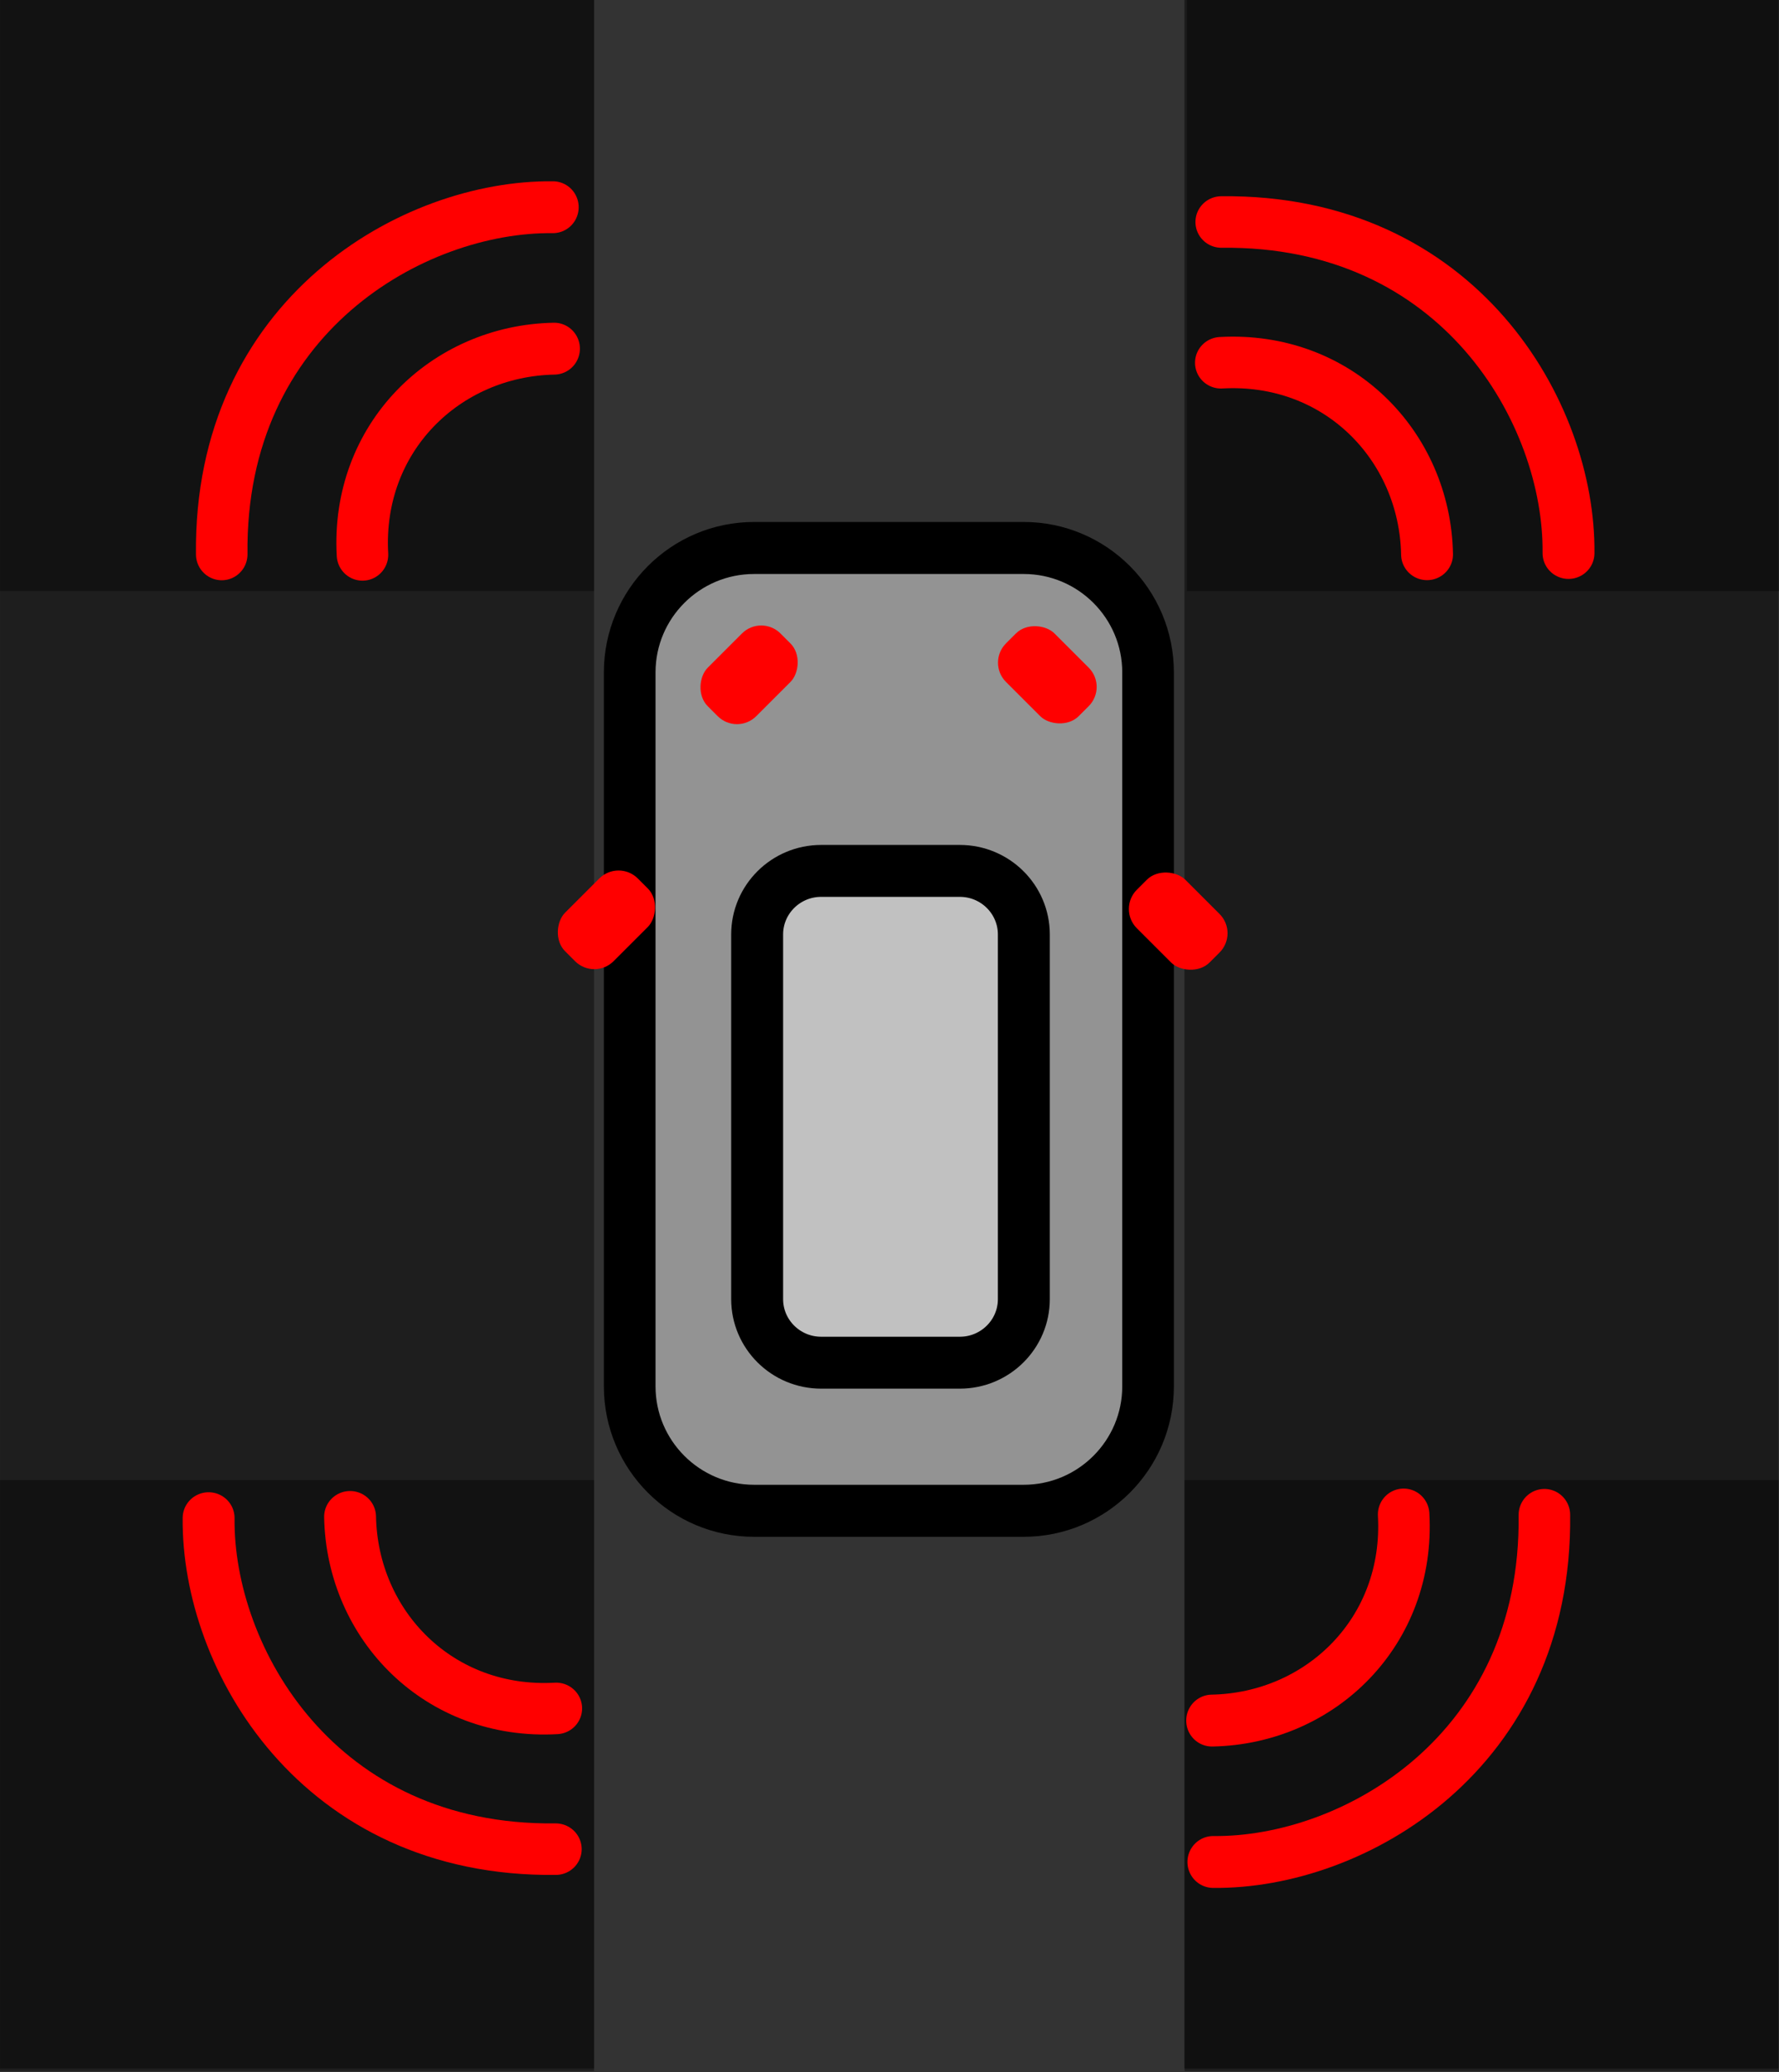<?xml version="1.0" encoding="UTF-8" standalone="no"?>
<svg
   xmlns:dc="http://purl.org/dc/elements/1.1/"
   xmlns:cc="http://creativecommons.org/ns#"
   xmlns:rdf="http://www.w3.org/1999/02/22-rdf-syntax-ns#"
   xmlns:svg="http://www.w3.org/2000/svg"
   xmlns="http://www.w3.org/2000/svg"
   xmlns:sodipodi="http://sodipodi.sourceforge.net/DTD/sodipodi-0.dtd"
   xmlns:inkscape="http://www.inkscape.org/namespaces/inkscape"
   width="36.055"
   height="42"
   viewBox="0 0 36.055 42"
   version="1.1"
   xml:space="preserve"
   style="clip-rule:evenodd;fill-rule:evenodd;stroke-linecap:round;stroke-linejoin:round;stroke-miterlimit:1.5"
   id="svg90"
   sodipodi:docname="electric_vehicle.svg"
   inkscape:version="0.92.2 5c3e80d, 2017-08-06"><rect x="0" y="0" width="36.055" height="42" fill="#333333" stroke="none"/><defs
     id="defs94" /><sodipodi:namedview
     pagecolor="#ffffff"
     bordercolor="#666666"
     borderopacity="1"
     objecttolerance="10"
     gridtolerance="10"
     guidetolerance="10"
     inkscape:pageopacity="0"
     inkscape:pageshadow="2"
     inkscape:window-width="1595"
     inkscape:window-height="931"
     id="namedview92"
     showgrid="false"
     inkscape:zoom="14.958333"
     inkscape:cx="17.996596"
     inkscape:cy="20.964222"
     inkscape:window-x="0"
     inkscape:window-y="0"
     inkscape:window-maximized="0"
     inkscape:current-layer="svg90"
     inkscape:snap-grids="false"
     inkscape:snap-to-guides="false"
     inkscape:snap-nodes="false"
     inkscape:snap-global="false"
     fit-margin-top="0"
     fit-margin-left="0"
     fit-margin-right="0"
     fit-margin-bottom="0" /><g
     transform="matrix(0.138,0,0,0.139,0.622,2.062)"
     id="g12"
     style="stroke-width:7.586;stroke-miterlimit:4;stroke-dasharray:none"><path
       d="m 164.101,83.216 c 0,-10.014 -8.188,-18.145 -18.273,-18.145 h -39.583 c -10.085,0 -18.273,8.131 -18.273,18.145 v 104.105 c 0,10.015 8.188,18.146 18.273,18.146 h 39.583 c 10.085,0 18.273,-8.131 18.273,-18.146 z"
       style="fill:#ebebeb;fill-opacity:0.525;stroke:#000000;stroke-width:7.586;stroke-miterlimit:4;stroke-dasharray:none"
       id="path10"
       inkscape:connector-curvature="0" /></g><g
     transform="matrix(0.071,0,0,0.071,9.099,13.032)"
     id="g16"
     style="stroke-width:14.822;stroke-miterlimit:4;stroke-dasharray:none"><path
       d="m 164.101,83.216 c 0,-10.014 -8.188,-18.145 -18.273,-18.145 h -39.583 c -10.085,0 -18.273,8.131 -18.273,18.145 v 104.105 c 0,10.015 8.188,18.146 18.273,18.146 h 39.583 c 10.085,0 18.273,-8.131 18.273,-18.146 z"
       style="fill:#ebebeb;fill-opacity:0.525;stroke:#000000;stroke-width:14.822;stroke-linejoin:miter;stroke-miterlimit:4;stroke-dasharray:none"
       id="path14"
       inkscape:connector-curvature="0" /></g><g
     transform="matrix(0.15,0,0,0.147,0.006,0.196)"
     id="g36"><rect
       x="-0.038"
       y="-1.333"
       width="80.262"
       height="285.21"
       style="fill-opacity:0.408"
       id="rect34" /></g><g
     transform="matrix(0.15,0,0,0.042,0.006,0.056)"
     id="g40"><rect
       x="-0.038"
       y="-1.333"
       width="80.262"
       height="285.21"
       style="fill-opacity:0.408"
       id="rect38" /></g><g
     transform="matrix(0.15,0,0,0.042,0.006,30.055)"
     id="g44"><rect
       x="-0.038"
       y="-1.333"
       width="80.262"
       height="285.21"
       style="fill-opacity:0.408"
       id="rect42" /></g><g
     transform="matrix(0.15,0,0,0.042,24.013,30.056)"
     id="g48"><rect
       x="-0.038"
       y="-1.333"
       width="80.262"
       height="285.21"
       style="fill-opacity:0.408"
       id="rect46" /></g><g
     transform="matrix(0.15,0,0,0.042,24.06,0.056)"
     id="g52"><rect
       x="-0.038"
       y="-1.333"
       width="80.262"
       height="285.21"
       style="fill-opacity:0.408"
       id="rect50" /></g><g
     transform="matrix(0.15,0,0,0.147,24.011,0.196)"
     id="g56"><rect
       x="-0.038"
       y="-1.333"
       width="80.262"
       height="285.21"
       style="fill-opacity:0.475"
       id="rect54" /></g><g
     transform="matrix(0,0.147,-0.148,0,32.653,3.555)"
     id="g60"
     style="stroke-width:7.104;stroke-miterlimit:4;stroke-dasharray:none"><path
       d="M 25.833,53.431 C 24.929,37.453 37.235,25.498 52.257,25.209"
       style="fill:none;stroke:#ff0000;stroke-width:7.104;stroke-linejoin:miter;stroke-miterlimit:4;stroke-dasharray:none"
       id="path58"
       inkscape:connector-curvature="0" /></g><g
     transform="matrix(0,0.147,-0.148,0,32.674,0.719)"
     id="g64"
     style="stroke-width:7.104;stroke-miterlimit:4;stroke-dasharray:none"><path
       d="M 25.72,53.515 C 25.341,20.91 52.109,5.769 71.379,5.98"
       style="fill:none;stroke:#ff0000;stroke-width:7.104;stroke-linejoin:miter;stroke-miterlimit:4;stroke-dasharray:none"
       id="path62"
       inkscape:connector-curvature="0" /></g><g
     transform="matrix(0.147,0,0,0.148,3.549,3.336)"
     id="g68"
     style="stroke-width:7.104;stroke-miterlimit:4;stroke-dasharray:none"><path
       d="M 25.833,53.431 C 24.929,37.453 37.235,25.498 52.257,25.209"
       style="fill:none;stroke:#ff0000;stroke-width:7.104;stroke-linejoin:miter;stroke-miterlimit:4;stroke-dasharray:none"
       id="path66"
       inkscape:connector-curvature="0" /></g><g
     transform="matrix(0.147,0,0,0.148,0.713,3.315)"
     id="g72"
     style="stroke-width:7.104;stroke-miterlimit:4;stroke-dasharray:none"><path
       d="M 25.72,53.515 C 25.341,20.91 52.109,5.769 71.379,5.98"
       style="fill:none;stroke:#ff0000;stroke-width:7.104;stroke-linejoin:miter;stroke-miterlimit:4;stroke-dasharray:none"
       id="path70"
       inkscape:connector-curvature="0" /></g><g
     transform="matrix(0,-0.147,0.148,0,3.364,38.425)"
     id="g76"
     style="stroke-width:7.104;stroke-miterlimit:4;stroke-dasharray:none"><path
       d="M 25.833,53.431 C 24.929,37.453 37.235,25.498 52.257,25.209"
       style="fill:none;stroke:#ff0000;stroke-width:7.104;stroke-linejoin:miter;stroke-miterlimit:4;stroke-dasharray:none"
       id="path74"
       inkscape:connector-curvature="0" /></g><g
     transform="matrix(0,-0.147,0.148,0,3.343,41.261)"
     id="g80"
     style="stroke-width:7.104;stroke-miterlimit:4;stroke-dasharray:none"><path
       d="M 25.72,53.515 C 25.341,20.91 52.109,5.769 71.379,5.98"
       style="fill:none;stroke:#ff0000;stroke-width:7.104;stroke-linejoin:miter;stroke-miterlimit:4;stroke-dasharray:none"
       id="path78"
       inkscape:connector-curvature="0" /></g><g
     transform="matrix(-0.147,0,0,-0.148,32.245,38.605)"
     id="g84"
     style="stroke-width:7.104;stroke-miterlimit:4;stroke-dasharray:none"><path
       d="M 25.833,53.431 C 24.929,37.453 37.235,25.498 52.257,25.209"
       style="fill:none;stroke:#ff0000;stroke-width:7.104;stroke-linejoin:miter;stroke-miterlimit:4;stroke-dasharray:none"
       id="path82"
       inkscape:connector-curvature="0" /></g><g
     transform="matrix(-0.147,0,0,-0.148,35.081,38.625)"
     id="g88"
     style="stroke-width:7.104;stroke-miterlimit:4;stroke-dasharray:none"><path
       d="M 25.72,53.515 C 25.341,20.91 52.109,5.769 71.379,5.98"
       style="fill:none;stroke:#ff0000;stroke-width:7.104;stroke-linejoin:miter;stroke-miterlimit:4;stroke-dasharray:none"
       id="path86"
       inkscape:connector-curvature="0" /></g><rect
     style="fill:#ff0000;stroke-width:0.695"
     transform="rotate(-45)"
     ry="0.552"
     y="23.638"
     x="4.643"
     height="2.085"
     width="1.39"
     id="rect3791" /><rect
     id="rect3793"
     width="1.39"
     height="2.085"
     x="-21.102"
     y="0.021"
     ry="0.552"
     transform="rotate(-135)"
     style="fill:#ff0000;stroke-width:0.454;stroke-miterlimit:4;stroke-dasharray:none" /><rect
     id="rect3787"
     width="1.39"
     height="2.085"
     x="2.988"
     y="29.044"
     ry="0.552"
     transform="rotate(-45)"
     style="fill:#ff0000;stroke-width:0.695" /><rect
     ry="0.552"
     y="3.45"
     x="21.179"
     height="2.085"
     width="1.39"
     id="rect3789"
     transform="rotate(45)"
     style="fill:#ff0000;stroke-width:0.695" /></svg>
